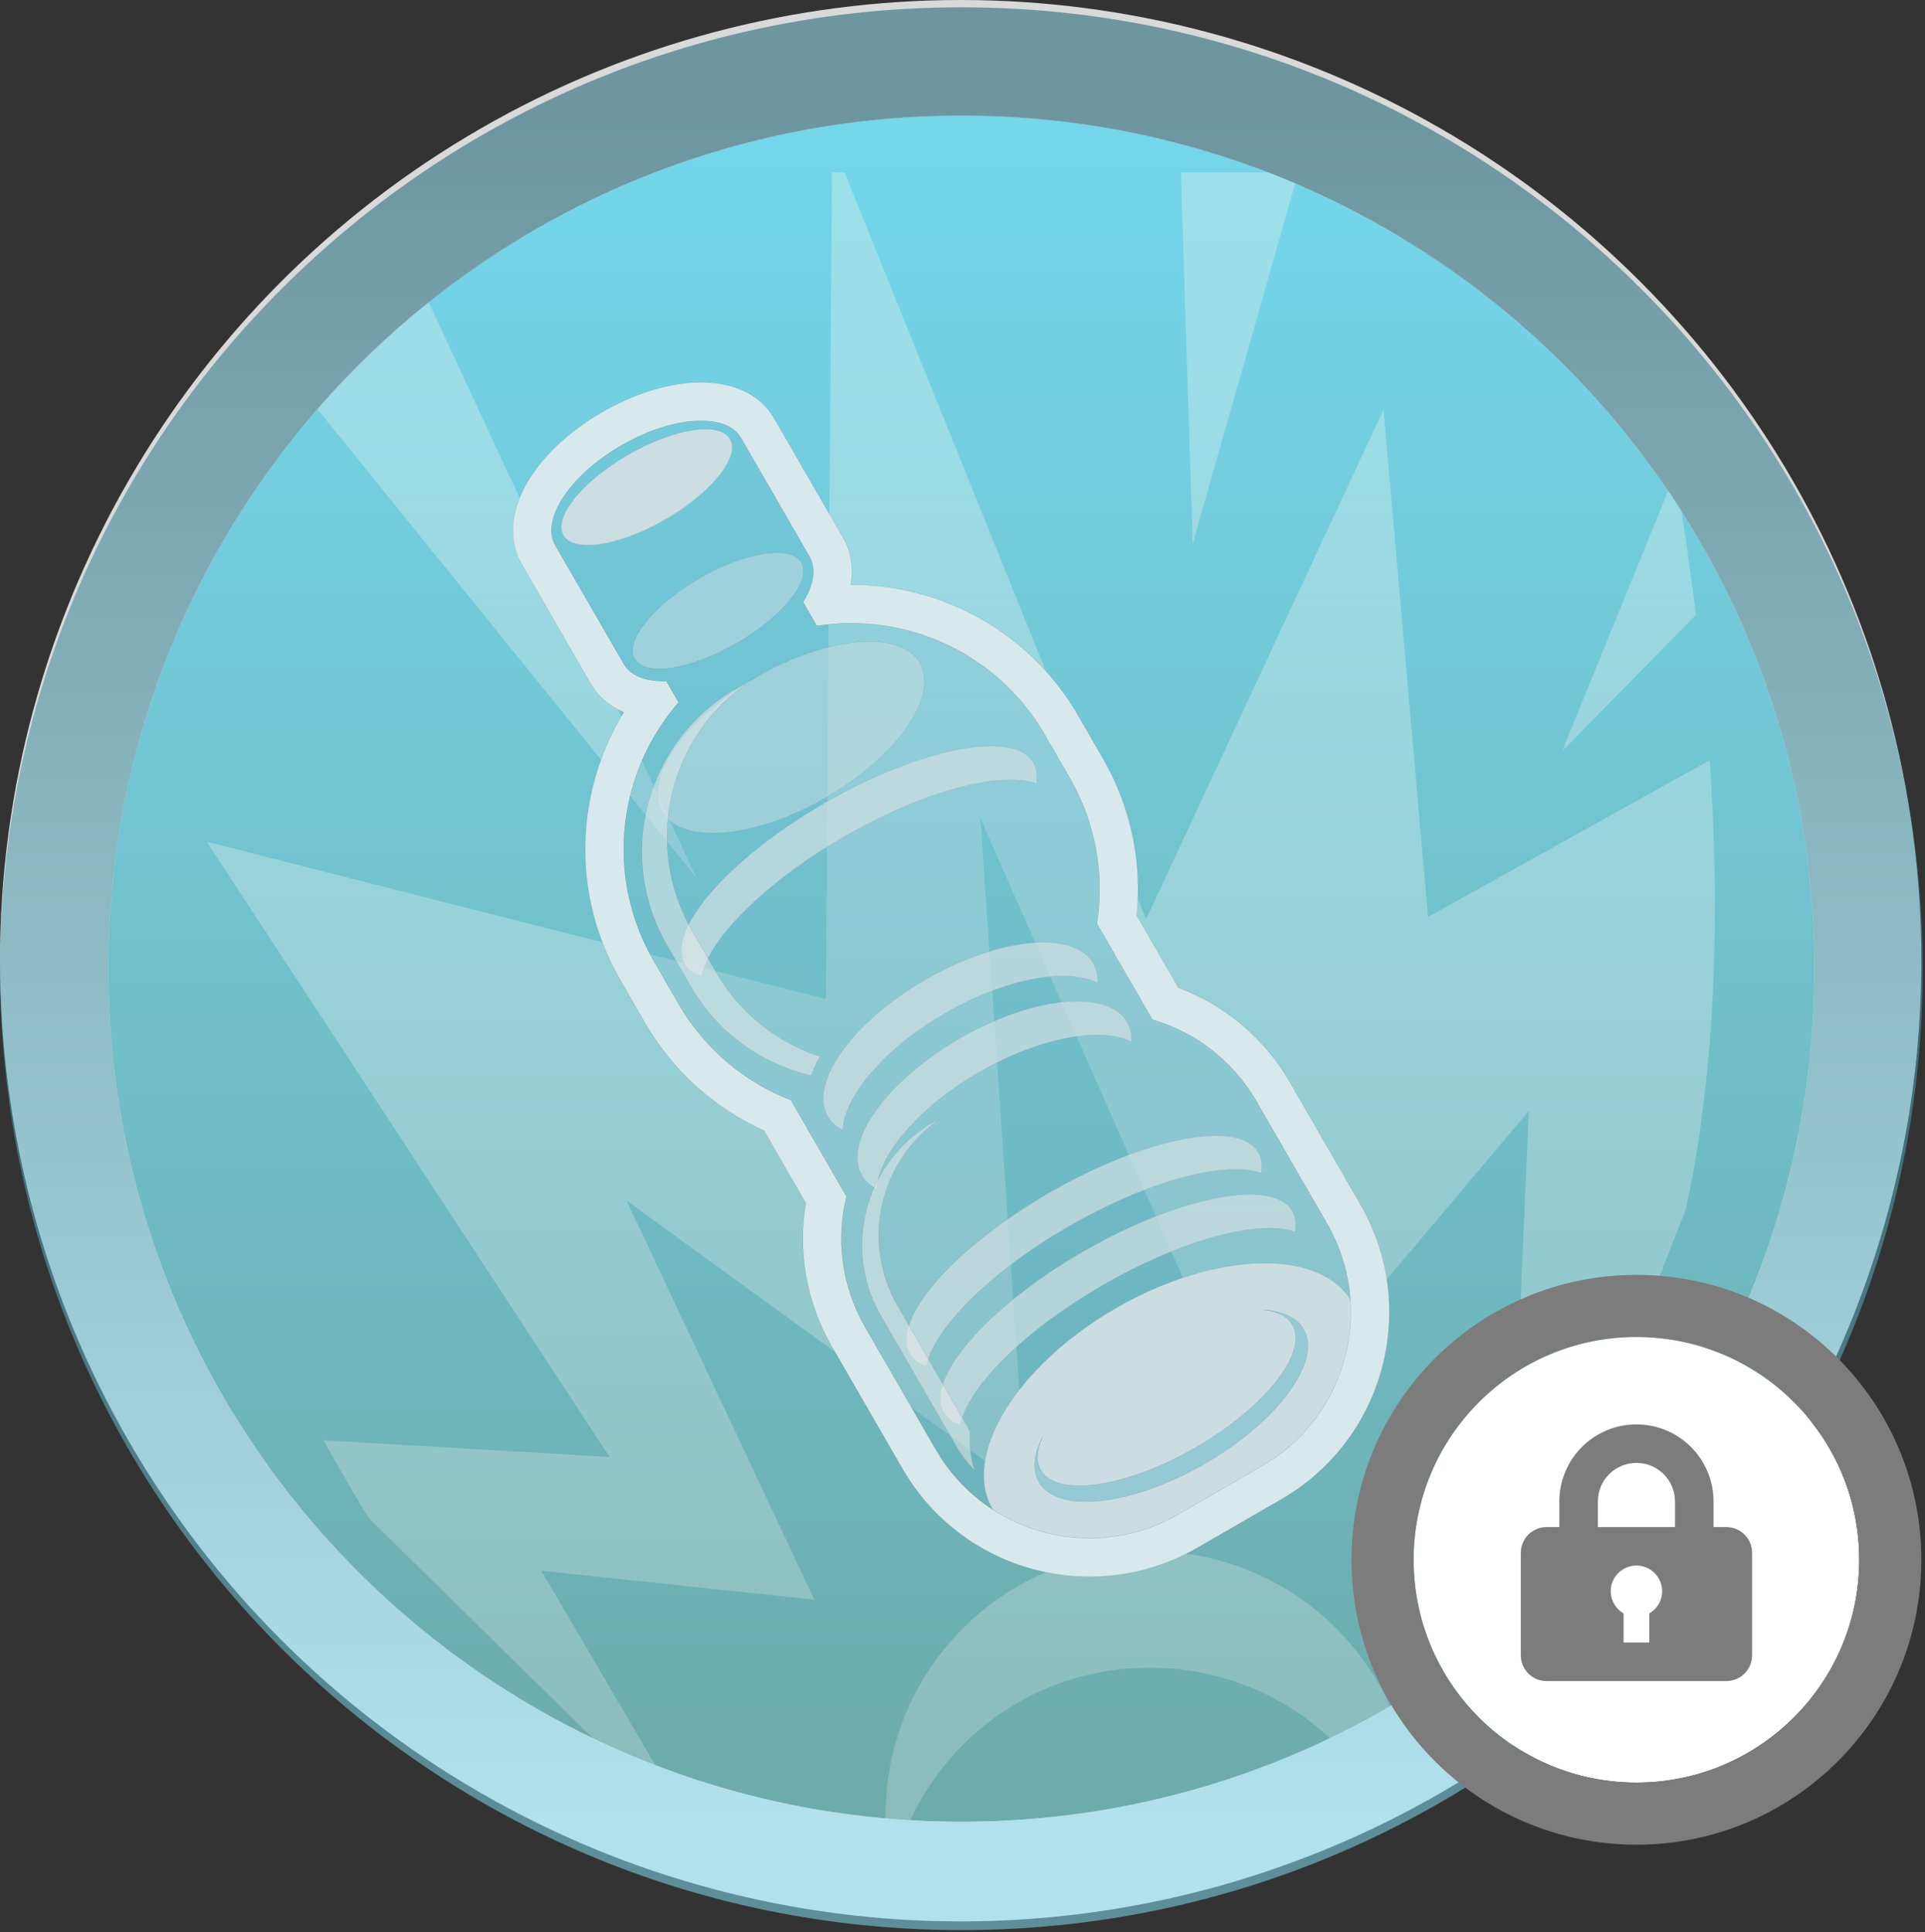 <svg width="527" height="529" viewBox="0 0 527 529" fill="none" xmlns="http://www.w3.org/2000/svg">
<rect x="0" y="0" width="527" height="529" fill="#333333" stroke="none"/>
<g style="mix-blend-mode:luminosity">
<circle cx="263" cy="263" r="263" fill="#D9D9D9"/>
<g opacity="0.5">
<path d="M496.716 265.186C496.716 394.161 392.161 498.716 263.186 498.716C134.211 498.716 29.656 394.161 29.656 265.186C29.656 136.211 134.211 31.656 263.186 31.656C392.161 31.656 496.716 136.211 496.716 265.186Z" fill="url(#paint0_linear_180_623)"/>
<path fill-rule="evenodd" clip-rule="evenodd" d="M526.377 265.188C526.377 410.543 408.543 528.377 263.188 528.377C117.833 528.377 0 410.543 0 265.188C0 119.833 117.833 2 263.188 2C408.543 2 526.377 119.833 526.377 265.188ZM263.188 498.718C392.163 498.718 496.718 394.163 496.718 265.188C496.718 136.213 392.163 31.659 263.188 31.659C134.213 31.659 29.659 136.213 29.659 265.188C29.659 394.163 134.213 498.718 263.188 498.718Z" fill="url(#paint1_linear_180_623)"/>
<path opacity="0.5" fill-rule="evenodd" clip-rule="evenodd" d="M456.677 134.397C457.922 136.235 459.142 138.091 460.335 139.966C461.754 149.032 463.093 158.522 464.288 168.321L427.657 205.641L456.677 134.397ZM347.189 47.227C349.669 48.183 352.129 49.181 354.567 50.218L326.513 148.932L323.302 47.227H347.189ZM86.903 112.015C96.152 101.38 106.348 91.59 117.359 82.776L190.538 240.122L86.903 112.015ZM364.072 475.864C369.702 473.163 375.207 470.243 380.576 467.115C369.235 442.048 344.013 424.62 314.7 424.62L314.703 424.619C274.771 424.619 242.436 456.961 242.436 496.893C242.436 497.202 242.438 497.508 242.442 497.812C244.693 498.011 246.954 498.177 249.223 498.311C260.651 473.572 285.6 456.532 314.702 456.532C333.861 456.532 351.202 463.833 364.072 475.864ZM179.408 483.244L148.193 429.983L222.951 437.929L171.517 328.648L280.963 408.125L268.407 224.008L343.163 393.556L418.519 304.145L412.961 433.95C422.482 420.861 430.788 406.423 440.71 388.559C446.165 378.738 450.7 368.148 454.432 356.989L451.316 357.069L461.475 331.221C469.972 292.363 470.823 249.009 468.077 208.108L390.948 251.007L378.759 112.154L313.745 251.649L231.207 47.227H227.769L226.092 273.503L56.878 230.505L56.867 230.852L166.883 398.855L88.553 394.289C92.855 401.967 96.894 409.003 100.926 415.584L162.333 475.882C167.906 478.554 173.601 481.012 179.408 483.244Z" fill="url(#paint2_linear_180_623)"/>
<path d="M370.017 356.295C378.494 370.978 363.353 395.591 336.197 411.269C309.041 426.947 280.155 427.754 271.678 413.071C263.2 398.387 278.342 373.775 305.498 358.096C332.653 342.418 361.54 341.611 370.017 356.295Z" fill="#FCFCFC"/>
<path fill-rule="evenodd" clip-rule="evenodd" d="M366.443 383.392C372.561 373.448 374.221 363.637 369.99 356.31C365.76 348.983 356.434 345.515 344.763 345.841C333.093 346.166 319.087 350.286 305.513 358.123C291.939 365.96 281.369 376.029 275.252 385.973C269.134 395.917 267.474 405.728 271.704 413.055C275.935 420.383 285.261 423.851 296.932 423.525C308.602 423.199 322.607 419.079 336.182 411.242C349.756 403.405 360.326 393.336 366.443 383.392ZM336.197 411.269C363.353 395.591 378.494 370.978 370.017 356.295C361.54 341.611 332.653 342.418 305.498 358.096C278.342 373.775 263.2 398.387 271.678 413.071C280.155 427.754 309.041 426.947 336.197 411.269Z" fill="black"/>
<path d="M251.838 181.49C257.104 190.611 245.581 207.123 226.101 218.37C206.62 229.617 186.559 231.34 181.293 222.219C176.027 213.097 187.55 196.586 207.03 185.339C226.51 174.092 246.571 172.369 251.838 181.49Z" fill="#FCFCFC" fill-opacity="0.5"/>
<path fill-rule="evenodd" clip-rule="evenodd" d="M248.224 199.115C252.88 192.444 254.435 186.05 251.811 181.505C249.187 176.961 242.873 175.111 234.767 175.807C226.664 176.503 216.783 179.744 207.045 185.365C197.308 190.987 189.561 197.924 184.907 204.593C180.251 211.265 178.696 217.659 181.32 222.204C183.943 226.748 190.258 228.598 198.364 227.902C206.467 227.206 216.348 223.965 226.085 218.344C235.823 212.722 243.57 205.785 248.224 199.115ZM226.101 218.37C245.581 207.123 257.104 190.611 251.838 181.49C246.571 172.369 226.51 174.092 207.03 185.339C187.55 196.586 176.027 213.097 181.293 222.219C186.559 231.34 206.62 229.617 226.101 218.37Z" fill="black"/>
<path fill-rule="evenodd" clip-rule="evenodd" d="M300.508 269.137C300.602 267.123 300.211 265.277 299.282 263.669C294.016 254.547 273.476 256.547 253.405 268.135C233.333 279.723 221.332 296.512 226.598 305.633C227.526 307.241 228.93 308.504 230.721 309.429C231.163 300.018 242.221 286.945 258.754 277.4C275.286 267.855 292.137 264.815 300.508 269.137Z" fill="#FCFCFC" fill-opacity="0.75"/>
<path fill-rule="evenodd" clip-rule="evenodd" d="M300.479 269.088C300.565 267.098 300.173 265.274 299.256 263.684C296.632 259.14 290.198 257.358 281.898 258.166C273.601 258.974 263.453 262.369 253.42 268.162C243.387 273.954 235.373 281.045 230.525 287.827C225.675 294.611 224.001 301.074 226.625 305.618C227.542 307.207 228.926 308.458 230.693 309.379C230.932 304.674 233.809 299.065 238.68 293.444C243.569 287.804 250.469 282.147 258.738 277.373C267.007 272.599 275.356 269.451 282.686 268.038C289.989 266.63 296.285 266.942 300.479 269.088ZM300.509 269.104C300.598 267.103 300.206 265.268 299.282 263.669C294.016 254.547 273.476 256.547 253.405 268.135C233.333 279.723 221.332 296.512 226.598 305.633C227.521 307.232 228.914 308.489 230.691 309.413C230.701 309.418 230.711 309.424 230.721 309.429C230.722 309.417 230.722 309.406 230.723 309.395C231.19 299.987 242.241 286.933 258.754 277.4C275.266 267.866 292.097 264.822 300.478 269.122C300.488 269.127 300.498 269.132 300.508 269.137C300.508 269.126 300.509 269.115 300.509 269.104Z" fill="black"/>
<path fill-rule="evenodd" clip-rule="evenodd" d="M309.828 285.27C309.923 283.256 309.531 281.41 308.603 279.801C303.336 270.68 282.796 272.68 262.725 284.268C242.654 295.856 230.652 312.644 235.918 321.766C236.847 323.374 238.25 324.636 240.042 325.562C240.484 316.151 251.541 303.078 268.074 293.532C284.607 283.987 301.457 280.948 309.828 285.27Z" fill="#FCFCFC" fill-opacity="0.75"/>
<path fill-rule="evenodd" clip-rule="evenodd" d="M309.8 285.221C309.886 283.23 309.494 281.406 308.576 279.817C305.953 275.273 299.519 273.491 291.219 274.299C282.922 275.107 272.773 278.502 262.74 284.294C252.708 290.087 244.693 297.178 239.845 303.96C234.995 310.744 233.321 317.207 235.945 321.75C236.863 323.34 238.246 324.591 240.013 325.512C240.252 320.807 243.129 315.198 248.001 309.577C252.889 303.937 259.79 298.28 268.059 293.506C276.327 288.732 284.676 285.584 292.006 284.171C299.309 282.762 305.605 283.075 309.8 285.221ZM309.83 285.236C309.918 283.235 309.526 281.401 308.603 279.801C303.336 270.68 282.796 272.68 262.725 284.268C242.654 295.856 230.652 312.644 235.918 321.766C236.841 323.365 238.234 324.622 240.011 325.546C240.021 325.551 240.032 325.556 240.042 325.562C240.042 325.55 240.043 325.539 240.043 325.528C240.51 316.12 251.561 303.066 268.074 293.532C284.587 283.999 301.417 280.955 309.798 285.255C309.808 285.26 309.818 285.265 309.828 285.27C309.829 285.259 309.829 285.248 309.83 285.236Z" fill="black"/>
<path fill-rule="evenodd" clip-rule="evenodd" d="M354.588 337.276C354.979 335.091 354.745 333.153 353.817 331.545C348.551 322.424 322.91 327.368 296.547 342.589C270.184 357.81 253.082 377.543 258.348 386.664C259.276 388.272 260.838 389.443 262.925 390.198C264.749 379.99 280.181 364.391 301.896 351.854C323.611 339.316 344.836 333.751 354.588 337.276Z" fill="#FCFCFC" fill-opacity="0.75"/>
<path fill-rule="evenodd" clip-rule="evenodd" d="M354.564 337.235C354.945 335.07 354.709 333.152 353.79 331.56C352.48 329.291 349.901 327.893 346.349 327.313C342.798 326.732 338.279 326.97 333.099 327.969C322.74 329.967 309.742 335.006 296.562 342.616C283.383 350.225 272.52 358.961 265.61 366.934C262.155 370.92 259.689 374.715 258.416 378.081C257.143 381.447 257.064 384.38 258.375 386.649C259.293 388.24 260.836 389.403 262.902 390.156C263.829 385.048 268.144 378.605 274.93 371.877C281.732 365.132 291.021 358.097 301.881 351.827C312.74 345.557 323.478 341.03 332.72 338.512C341.94 336 349.677 335.484 354.564 337.235ZM354.594 337.245C354.976 335.073 354.741 333.146 353.817 331.545C348.551 322.424 322.91 327.368 296.547 342.589C270.184 357.81 253.082 377.543 258.348 386.664C259.272 388.265 260.823 389.432 262.896 390.187C262.906 390.191 262.916 390.194 262.925 390.198C262.927 390.188 262.929 390.177 262.931 390.167C264.78 379.958 280.203 364.378 301.896 351.854C323.589 339.329 344.794 333.762 354.559 337.266C354.569 337.269 354.579 337.273 354.588 337.276C354.59 337.266 354.592 337.256 354.594 337.245Z" fill="black"/>
<path fill-rule="evenodd" clip-rule="evenodd" d="M345.299 321.182C345.69 318.997 345.456 317.059 344.528 315.451C339.262 306.33 313.621 311.274 287.258 326.495C260.895 341.716 243.793 361.449 249.059 370.57C249.987 372.179 251.549 373.35 253.636 374.104C255.46 363.896 270.892 348.297 292.607 335.76C314.322 323.223 335.547 317.657 345.299 321.182Z" fill="#FCFCFC" fill-opacity="0.75"/>
<path fill-rule="evenodd" clip-rule="evenodd" d="M345.275 321.141C345.656 318.976 345.42 317.058 344.501 315.467C343.191 313.198 340.612 311.799 337.06 311.219C333.509 310.638 328.99 310.876 323.81 311.875C313.45 313.873 300.453 318.913 287.273 326.522C274.094 334.131 263.231 342.867 256.321 350.84C252.866 354.827 250.4 358.621 249.127 361.987C247.854 365.353 247.775 368.286 249.085 370.555C250.004 372.147 251.547 373.31 253.613 374.063C254.54 368.954 258.855 362.511 265.641 355.783C272.443 349.038 281.732 342.003 292.592 335.733C303.451 329.463 314.189 324.937 323.431 322.418C332.65 319.906 340.388 319.39 345.275 321.141ZM345.305 321.152C345.687 318.979 345.452 317.052 344.528 315.451C339.262 306.33 313.621 311.274 287.258 326.495C260.895 341.716 243.793 361.449 249.059 370.57C249.983 372.171 251.534 373.339 253.607 374.093C253.617 374.097 253.627 374.1 253.636 374.104C253.638 374.094 253.64 374.084 253.642 374.073C255.491 363.865 270.914 348.284 292.607 335.76C314.3 323.235 335.505 317.669 345.27 321.172C345.28 321.175 345.29 321.179 345.299 321.182C345.301 321.172 345.303 321.162 345.305 321.152Z" fill="black"/>
<path fill-rule="evenodd" clip-rule="evenodd" d="M283.729 214.534C284.119 212.349 283.886 210.411 282.958 208.803C277.691 199.681 252.051 204.626 225.688 219.847C199.325 235.067 182.222 254.801 187.489 263.922C188.417 265.53 189.979 266.701 192.066 267.456C193.889 257.247 209.321 241.649 231.037 229.111C252.752 216.574 273.977 211.009 283.729 214.534Z" fill="#FCFCFC" fill-opacity="0.75"/>
<path fill-rule="evenodd" clip-rule="evenodd" d="M283.705 214.493C284.085 212.328 283.85 210.41 282.931 208.818C281.621 206.549 279.042 205.151 275.49 204.57C271.938 203.99 267.42 204.228 262.24 205.227C251.88 207.224 238.882 212.264 225.703 219.873C212.524 227.482 201.66 236.219 194.75 244.192C191.295 248.178 188.83 251.973 187.557 255.338C186.284 258.705 186.205 261.638 187.515 263.907C188.434 265.498 189.977 266.661 192.042 267.414C192.969 262.306 197.285 255.863 204.07 249.135C210.873 242.39 220.162 235.354 231.021 229.085C241.881 222.815 252.618 218.288 261.861 215.77C271.08 213.257 278.818 212.742 283.705 214.493ZM283.734 214.503C284.117 212.331 283.882 210.403 282.958 208.803C277.691 199.681 252.051 204.626 225.688 219.847C199.325 235.067 182.222 254.801 187.489 263.922C188.413 265.523 189.964 266.69 192.037 267.445C192.046 267.448 192.056 267.452 192.066 267.456C192.068 267.445 192.07 267.435 192.072 267.425C193.92 257.216 209.343 241.636 231.037 229.111C252.73 216.587 273.934 211.02 283.7 214.523C283.709 214.527 283.719 214.53 283.729 214.534C283.731 214.524 283.733 214.514 283.734 214.503Z" fill="black"/>
<path d="M219.402 154.025C222.228 158.919 214.301 168.786 201.696 176.063C189.092 183.341 176.583 185.272 173.757 180.378C170.931 175.483 178.859 165.616 191.463 158.339C204.068 151.062 216.576 149.13 219.402 154.025Z" fill="#FCFCFC" fill-opacity="0.5"/>
<path fill-rule="evenodd" clip-rule="evenodd" d="M219.571 158.5C220.112 156.778 220.076 155.254 219.375 154.04C218.675 152.826 217.372 152.033 215.61 151.641C213.848 151.248 211.63 151.258 209.104 151.648C204.053 152.428 197.778 154.729 191.478 158.366C185.179 162.003 180.049 166.287 176.848 170.271C175.247 172.264 174.13 174.18 173.588 175.902C173.047 177.624 173.083 179.149 173.784 180.362C174.484 181.576 175.787 182.369 177.549 182.762C179.311 183.154 181.529 183.145 184.055 182.754C189.106 181.974 195.381 179.674 201.681 176.037C207.981 172.399 213.11 168.116 216.312 164.131C217.912 162.139 219.03 160.223 219.571 158.5ZM201.696 176.063C214.301 168.786 222.228 158.919 219.402 154.025C216.576 149.13 204.068 151.062 191.463 158.339C178.859 165.616 170.931 175.483 173.757 180.378C176.583 185.272 189.092 183.341 201.696 176.063Z" fill="black"/>
<path d="M199.871 120.189C202.697 125.083 194.769 134.95 182.165 142.227C169.56 149.505 157.052 151.436 154.226 146.542C151.4 141.647 159.327 131.78 171.932 124.503C184.536 117.226 197.045 115.294 199.871 120.189Z" fill="white"/>
<path fill-rule="evenodd" clip-rule="evenodd" d="M200.04 124.664C200.581 122.942 200.545 121.418 199.844 120.204C199.144 118.99 197.841 118.197 196.079 117.805C194.317 117.412 192.099 117.422 189.573 117.812C184.522 118.592 178.247 120.893 171.947 124.53C165.647 128.167 160.518 132.451 157.316 136.435C155.716 138.428 154.598 140.344 154.057 142.066C153.516 143.788 153.552 145.313 154.253 146.526C154.953 147.74 156.256 148.533 158.018 148.926C159.78 149.318 161.998 149.309 164.524 148.919C169.575 148.139 175.85 145.838 182.15 142.201C188.449 138.564 193.579 134.28 196.78 130.295C198.381 128.303 199.498 126.387 200.04 124.664ZM182.165 142.227C194.769 134.95 202.697 125.083 199.871 120.189C197.045 115.294 184.536 117.226 171.932 124.503C159.327 131.78 151.4 141.647 154.226 146.542C157.052 151.436 169.56 149.505 182.165 142.227Z" fill="black"/>
<path fill-rule="evenodd" clip-rule="evenodd" d="M170.127 121.92C184.178 113.808 198.837 112.895 202.87 119.88L221.647 152.403C223.553 155.704 222.745 160.179 219.878 164.837L223.628 171.333C247.876 167.531 273.055 178.649 286.061 201.177L292.835 212.91C300.087 225.47 302.375 239.535 300.308 252.832L315.492 279.131C327.091 282.509 337.454 290.192 343.971 301.48L363.304 334.965C376.718 358.2 368.758 387.91 345.523 401.324L322.537 414.595C299.302 428.009 269.592 420.049 256.178 396.814L236.846 363.33C230.336 352.055 228.86 339.255 231.72 327.532L216.503 301.175C203.972 296.313 192.953 287.305 185.709 274.759L178.936 263.026C165.525 239.799 169.089 211.43 185.777 192.282L182.419 186.464C176.952 186.618 172.672 185.081 170.766 181.779L151.989 149.256C147.956 142.271 156.077 130.033 170.127 121.92Z" fill="#0097B8" fill-opacity="0.25"/>
<path fill-rule="evenodd" clip-rule="evenodd" d="M190.256 115.204C196.185 114.834 200.874 116.352 202.9 119.86L221.677 152.383C223.589 155.696 222.778 160.177 219.917 164.833L223.648 171.295C247.9 167.5 273.082 178.625 286.091 201.158L292.865 212.89C300.118 225.454 302.408 239.521 300.343 252.821L315.516 279.101C327.117 282.483 337.482 290.169 344.001 301.461L363.333 334.945C376.756 358.195 368.791 387.923 345.541 401.346L322.555 414.617C299.306 428.04 269.577 420.074 256.154 396.825L236.822 363.341C230.31 352.062 228.832 339.259 231.69 327.532L216.485 301.195C203.952 296.33 192.931 287.319 185.686 274.77L178.912 263.037C165.499 239.805 169.058 211.431 185.743 192.274L182.404 186.491C176.942 186.641 172.655 185.103 170.742 181.79L151.965 149.268C149.94 145.759 150.97 140.94 154.254 135.99C157.54 131.038 163.086 125.947 170.115 121.889C177.143 117.832 184.325 115.573 190.256 115.204ZM182.422 186.46L185.78 192.277C169.092 211.425 165.528 239.795 178.939 263.022L185.712 274.754C192.956 287.301 203.975 296.308 216.506 301.171L231.723 327.528C228.863 339.25 230.339 352.05 236.849 363.325L256.181 396.81C269.595 420.044 299.305 428.005 322.54 414.591L345.526 401.32C368.761 387.905 376.721 358.195 363.307 334.961L343.974 301.476C337.457 290.188 327.094 282.505 315.495 279.127L300.311 252.827C302.378 239.531 300.09 225.466 292.838 212.905L286.064 201.173C273.058 178.645 247.879 167.526 223.631 171.328L219.881 164.833C222.748 160.175 223.556 155.7 221.65 152.399L202.873 119.876C198.84 112.89 184.181 113.804 170.13 121.916C156.08 130.028 147.959 142.267 151.992 149.252L170.769 181.775C172.675 185.076 176.954 186.613 182.422 186.46Z" fill="black"/>
<path fill-rule="evenodd" clip-rule="evenodd" d="M189.602 104.736C196.749 104.29 206.886 105.787 211.985 114.618L230.762 147.141C233.252 151.453 233.616 155.941 232.894 160.076C257.703 160.022 281.869 172.867 295.176 195.916L301.95 207.648C309.756 221.169 312.657 236.201 311.196 250.641L322.612 270.414C335.008 275.046 345.951 283.86 353.086 296.219L372.419 329.704C388.739 357.972 379.054 394.118 350.786 410.438L327.8 423.709C299.532 440.03 263.385 430.345 247.065 402.077L227.733 368.592C220.605 356.247 218.44 342.381 220.614 329.343L209.161 309.505C195.944 303.547 184.394 293.527 176.596 280.021L169.823 268.289C156.211 244.713 157.524 216.638 170.799 194.967C167.232 193.47 163.933 190.991 161.653 187.042L142.876 154.519C137.776 145.687 141.549 136.16 145.508 130.193C149.867 123.624 156.74 117.499 164.866 112.807C172.992 108.115 181.734 105.226 189.602 104.736ZM177.277 186.027C174.304 185.361 172.021 183.953 170.767 181.78L151.989 149.257C147.957 142.272 156.077 130.033 170.128 121.921C184.179 113.809 198.838 112.895 202.871 119.88L221.648 152.403C223.554 155.705 222.745 160.18 219.879 164.838L223.629 171.333C247.876 167.531 273.056 178.65 286.062 201.178L292.836 212.91C300.088 225.471 302.376 239.535 300.309 252.832L315.493 279.132C327.092 282.51 337.455 290.193 343.972 301.481L363.305 334.966C376.719 358.2 368.758 387.91 345.524 401.324L322.538 414.595C299.303 428.01 269.593 420.049 256.179 396.815L236.846 363.33C230.337 352.055 228.861 339.255 231.721 327.532L216.504 301.175C203.973 296.313 192.954 287.306 185.71 274.759L178.936 263.027C166.588 241.639 168.632 215.89 182.063 196.997C182.269 196.706 182.479 196.417 182.691 196.13C183.664 194.811 184.693 193.527 185.778 192.282L182.42 186.465C181.191 186.499 180.023 186.448 178.927 186.311C178.357 186.24 177.806 186.145 177.277 186.027Z" fill="#D6FAFF"/>
<path fill-rule="evenodd" clip-rule="evenodd" d="M219.846 164.833L219.856 164.817C222.72 160.162 223.522 155.701 221.625 152.414L202.847 119.891C200.84 116.414 196.183 114.896 190.261 115.265C184.341 115.634 177.168 117.889 170.146 121.943C163.124 125.997 157.585 131.082 154.306 136.024C151.026 140.968 150.012 145.76 152.019 149.237L170.796 181.76C172.045 183.923 174.319 185.328 177.287 185.992C177.815 186.11 178.364 186.205 178.934 186.276C180.028 186.413 181.195 186.464 182.422 186.43L182.44 186.429L185.819 192.281L185.804 192.298C184.72 193.542 183.691 194.825 182.718 196.144C182.507 196.431 182.297 196.72 182.091 197.01C168.666 215.894 166.624 241.63 178.966 263.007L185.74 274.739C192.98 287.279 203.993 296.282 216.518 301.142L216.528 301.146L231.757 327.523L231.754 327.535C228.895 339.251 230.37 352.042 236.876 363.31L256.208 396.795C269.614 420.015 299.305 427.97 322.525 414.564L345.511 401.293C368.731 387.887 376.687 358.196 363.281 334.977L343.949 301.492C337.435 290.211 327.079 282.533 315.487 279.157L315.476 279.153L300.28 252.834L300.282 252.823C302.348 239.533 300.061 225.476 292.812 212.921L286.039 201.189C273.039 178.672 247.872 167.559 223.637 171.359L223.616 171.362L219.846 164.833ZM189.603 104.701C196.753 104.255 206.906 105.751 212.015 114.599L230.792 147.122C233.278 151.429 233.648 155.911 232.934 160.041C257.74 159.999 281.899 172.848 295.206 195.896L301.979 207.628C309.787 221.152 312.689 236.187 311.231 250.63L322.636 270.384C335.035 275.02 345.979 283.837 353.116 296.199L372.448 329.684C388.777 357.967 379.087 394.132 350.804 410.461L327.818 423.732C299.535 440.061 263.37 430.37 247.041 402.088L227.709 368.603C220.58 356.255 218.412 342.386 220.585 329.344L209.142 309.524C195.923 303.564 184.371 293.54 176.572 280.032L169.799 268.3C156.188 244.725 157.494 216.653 170.757 194.977C167.197 193.477 163.906 190.996 161.629 187.053L142.852 154.53C137.744 145.682 141.525 136.141 145.486 130.172C149.848 123.598 156.724 117.469 164.854 112.776C172.983 108.082 181.729 105.191 189.603 104.701ZM170.773 194.951C167.217 193.453 163.93 190.976 161.656 187.037L142.879 154.514C137.779 145.683 141.552 136.155 145.511 130.189C149.87 123.62 156.743 117.494 164.869 112.803C172.995 108.111 181.737 105.222 189.605 104.731C196.752 104.286 206.889 105.782 211.988 114.614L230.765 147.137C233.248 151.438 233.618 155.915 232.902 160.041C232.901 160.051 232.899 160.062 232.897 160.072C232.907 160.072 232.918 160.072 232.928 160.072C257.726 160.028 281.877 172.872 295.179 195.911L301.953 207.644C309.759 221.165 312.66 236.197 311.199 250.637L322.615 270.409C335.011 275.041 345.954 283.856 353.089 296.215L372.421 329.699C388.742 357.967 379.057 394.113 350.789 410.434L327.803 423.705C299.535 440.025 263.388 430.34 247.068 402.072L227.735 368.587C220.608 356.243 218.443 342.377 220.617 329.338L209.164 309.5C195.947 303.543 184.397 293.522 176.599 280.017L169.825 268.284C156.22 244.719 157.526 216.656 170.785 194.989C170.791 194.981 170.796 194.972 170.802 194.963C170.792 194.959 170.783 194.955 170.773 194.951ZM223.632 171.329L219.882 164.833C222.748 160.175 223.557 155.7 221.651 152.399L202.874 119.876C198.841 112.891 184.182 113.804 170.131 121.916C156.08 130.029 147.959 142.267 151.992 149.253L170.77 181.775C172.024 183.948 174.307 185.357 177.28 186.022C177.809 186.141 178.36 186.236 178.93 186.307C180.025 186.444 181.194 186.495 182.422 186.46L185.781 192.278C184.696 193.523 183.667 194.806 182.694 196.125C182.482 196.413 182.272 196.702 182.066 196.992C168.635 215.886 166.591 241.634 178.939 263.023L185.713 274.755C192.957 287.301 203.976 296.309 216.507 301.171L231.724 327.528C228.864 339.251 230.34 352.051 236.849 363.326L256.182 396.81C269.596 420.045 299.306 428.006 322.541 414.591L345.527 401.32C368.761 387.906 376.722 358.196 363.308 334.961L343.975 301.476C337.458 290.188 327.095 282.505 315.496 279.127L300.312 252.828C302.379 239.531 300.091 225.466 292.839 212.906L286.065 201.173C273.059 178.645 247.879 167.527 223.632 171.329Z" fill="black"/>
<path fill-rule="evenodd" clip-rule="evenodd" d="M329.838 400.712C349.861 389.152 361.979 372.657 356.906 363.869C355.025 360.612 351.046 358.871 345.763 358.558C349.598 358.952 352.434 360.31 353.814 362.701C358.181 370.265 346.307 385.296 327.293 396.274C308.278 407.252 289.324 410.02 284.956 402.456C283.531 399.987 283.836 396.723 285.554 393.065C283.024 397.938 282.469 402.392 284.397 405.732C289.471 414.52 309.816 412.272 329.838 400.712ZM309.986 369.76C310.478 369.465 310.975 369.172 311.478 368.882C311.793 368.7 312.109 368.52 312.424 368.342C312.105 368.522 311.785 368.704 311.465 368.889C310.967 369.177 310.474 369.467 309.986 369.76Z" fill="#52BCD2"/>
<path fill-rule="evenodd" clip-rule="evenodd" d="M357.603 371.7C358.337 368.743 358.142 366.073 356.879 363.885C355.15 360.891 351.639 359.178 346.959 358.687C350.196 359.224 352.601 360.539 353.841 362.685C354.938 364.586 355.014 366.953 354.216 369.603C353.418 372.252 351.747 375.187 349.346 378.226C344.543 384.306 336.818 390.81 327.308 396.301C317.798 401.791 308.302 405.229 300.636 406.349C296.803 406.908 293.426 406.888 290.733 406.255C288.04 405.621 286.027 404.372 284.93 402.471C283.654 400.261 283.759 397.421 285.013 394.239C282.981 398.652 282.657 402.656 284.424 405.716C285.687 407.905 287.902 409.408 290.831 410.251C293.759 411.094 297.399 411.276 301.509 410.822C309.727 409.914 319.814 406.464 329.823 400.685C339.831 394.907 347.863 387.896 352.758 381.233C355.206 377.901 356.868 374.658 357.603 371.7ZM285.238 393.692C282.981 398.32 282.552 402.536 284.397 405.732C289.471 414.52 309.816 412.272 329.838 400.712C349.861 389.152 361.979 372.657 356.906 363.869C355.103 360.746 351.372 359.017 346.412 358.604C346.198 358.586 345.981 358.571 345.763 358.558C345.981 358.58 346.196 358.606 346.408 358.635C349.916 359.11 352.513 360.447 353.814 362.701C358.181 370.265 346.307 385.296 327.293 396.274C308.278 407.252 289.324 410.02 284.956 402.456C283.615 400.132 283.806 397.104 285.266 393.705C285.357 393.493 285.453 393.28 285.554 393.065C285.445 393.275 285.339 393.484 285.238 393.692ZM309.986 369.76C310.474 369.467 310.967 369.177 311.465 368.889C311.469 368.887 311.473 368.884 311.478 368.882C311.793 368.7 312.109 368.52 312.424 368.342C312.109 368.52 311.793 368.7 311.478 368.882C311.474 368.885 311.469 368.887 311.465 368.889C310.967 369.177 310.474 369.467 309.986 369.76Z" fill="black"/>
<path fill-rule="evenodd" clip-rule="evenodd" d="M182.602 258.788C168.411 234.207 176.833 202.777 201.413 188.585L212.327 182.284C212.345 182.274 212.363 182.263 212.381 182.253L208.311 184.603C183.731 198.794 175.309 230.225 189.5 254.805L196.019 266.095C202.608 277.508 212.914 285.437 224.525 289.237C223.506 291.017 222.695 292.768 222.108 294.466C208.693 291.378 196.546 282.94 189.12 270.078L182.602 258.788Z" fill="white" fill-opacity="0.5"/>
<path fill-rule="evenodd" clip-rule="evenodd" d="M201.428 188.612C176.863 202.795 168.446 234.207 182.629 258.772L189.147 270.062C196.564 282.908 208.692 291.338 222.088 294.43C222.672 292.749 223.474 291.016 224.479 289.255C212.876 285.448 202.578 277.518 195.992 266.11L189.474 254.82C175.699 230.962 183.216 200.654 206.13 185.898L201.428 188.612ZM206.773 185.526C207.278 185.211 207.791 184.903 208.311 184.603L212.381 182.253C212.363 182.263 212.345 182.274 212.327 182.284L201.413 188.585C176.833 202.777 168.411 234.207 182.602 258.788L189.12 270.078C196.546 282.94 208.693 291.378 222.108 294.466C222.692 292.777 223.498 291.035 224.509 289.264C224.514 289.255 224.52 289.246 224.525 289.237C224.515 289.234 224.505 289.231 224.495 289.227C212.896 285.424 202.602 277.498 196.019 266.095L189.5 254.805C175.609 230.745 183.385 200.121 206.773 185.526Z" fill="black"/>
<path fill-rule="evenodd" clip-rule="evenodd" d="M241.159 360.221C230.461 341.692 236.809 318 255.338 307.302C256.116 306.853 256.904 306.434 257.699 306.044C240.938 317.307 235.542 339.796 245.791 357.547L265.582 391.826C265.339 395.502 265.748 399.166 266.861 402.665C264.839 400.518 263.031 398.105 261.493 395.44L241.159 360.221Z" fill="white" fill-opacity="0.5"/>
<path fill-rule="evenodd" clip-rule="evenodd" d="M255.353 307.329C236.84 318.018 230.496 341.692 241.185 360.205L261.519 395.425C263.033 398.047 264.808 400.425 266.791 402.545C265.708 399.084 265.312 395.464 265.551 391.834L245.764 357.562C235.584 339.93 240.828 317.626 257.309 306.272C256.652 306.604 255.999 306.956 255.353 307.329ZM257.512 306.171C240.898 317.476 235.581 339.863 245.791 357.547L265.582 391.826C265.341 395.478 265.742 399.119 266.839 402.597C266.847 402.62 266.854 402.642 266.861 402.665C266.845 402.648 266.828 402.63 266.812 402.613C264.81 400.48 263.019 398.084 261.493 395.44L241.159 360.221C230.461 341.692 236.809 318 255.338 307.302C256.05 306.891 256.77 306.505 257.496 306.144C257.564 306.111 257.632 306.077 257.699 306.044C257.637 306.086 257.574 306.128 257.512 306.171Z" fill="black"/>
</g>
</g>
<path d="M509 427C509 460.689 481.689 488 448 488C414.311 488 387 460.689 387 427C387 393.311 414.311 366 448 366C481.689 366 509 393.311 509 427Z" fill="white"/>
<path fill-rule="evenodd" clip-rule="evenodd" d="M526 427C526 470.078 491.078 505 448 505C404.922 505 370 470.078 370 427C370 383.922 404.922 349 448 349C491.078 349 526 383.922 526 427ZM448 488C481.689 488 509 460.689 509 427C509 393.311 481.689 366 448 366C414.311 366 387 393.311 387 427C387 460.689 414.311 488 448 488Z" fill="#7C7C7C"/>
<path d="M426.896 418.044V411.017C426.896 405.427 429.12 400.065 433.078 396.112C437.036 392.158 442.404 389.938 448.002 389.938C453.6 389.938 458.968 392.158 462.926 396.112C466.884 400.065 469.107 405.427 469.107 411.017V418.044H472.625C474.491 418.044 476.28 418.784 477.6 420.102C478.919 421.42 479.66 423.207 479.66 425.07V453.177C479.66 455.04 478.919 456.828 477.6 458.145C476.28 459.463 474.491 460.203 472.625 460.203H423.379C421.513 460.203 419.724 459.463 418.404 458.145C417.085 456.828 416.344 455.04 416.344 453.177V425.07C416.344 421.206 419.51 418.044 423.379 418.044H426.896ZM444.484 441.688V449.663H451.52V441.688C452.861 440.915 453.909 439.721 454.502 438.292C455.094 436.863 455.198 435.279 454.797 433.784C454.397 432.29 453.513 430.97 452.285 430.029C451.056 429.087 449.551 428.576 448.002 428.576C446.453 428.576 444.948 429.087 443.719 430.029C442.491 430.97 441.607 432.29 441.207 433.784C440.806 435.279 440.91 436.863 441.502 438.292C442.095 439.721 443.143 440.915 444.484 441.688ZM437.449 411.017V418.044H458.555V411.017C458.555 408.222 457.443 405.541 455.464 403.564C453.485 401.588 450.801 400.477 448.002 400.477C445.203 400.477 442.519 401.588 440.54 403.564C438.561 405.541 437.449 408.222 437.449 411.017Z" fill="#7C7C7C"/>
<defs>
<linearGradient id="paint0_linear_180_623" x1="263.186" y1="31.656" x2="263.186" y2="498.716" gradientUnits="userSpaceOnUse">
<stop stop-color="#10D5FF"/>
<stop offset="1" stop-color="#007D7D"/>
</linearGradient>
<linearGradient id="paint1_linear_180_623" x1="263.188" y1="31.659" x2="263.188" y2="498.718" gradientUnits="userSpaceOnUse">
<stop stop-color="#015466"/>
<stop offset="1" stop-color="#89EAFF"/>
</linearGradient>
<linearGradient id="paint2_linear_180_623" x1="263.172" y1="47.227" x2="263.172" y2="512.848" gradientUnits="userSpaceOnUse">
<stop stop-color="#B2FEFF"/>
<stop offset="1" stop-color="white" stop-opacity="0.47"/>
</linearGradient>
</defs>
</svg>
